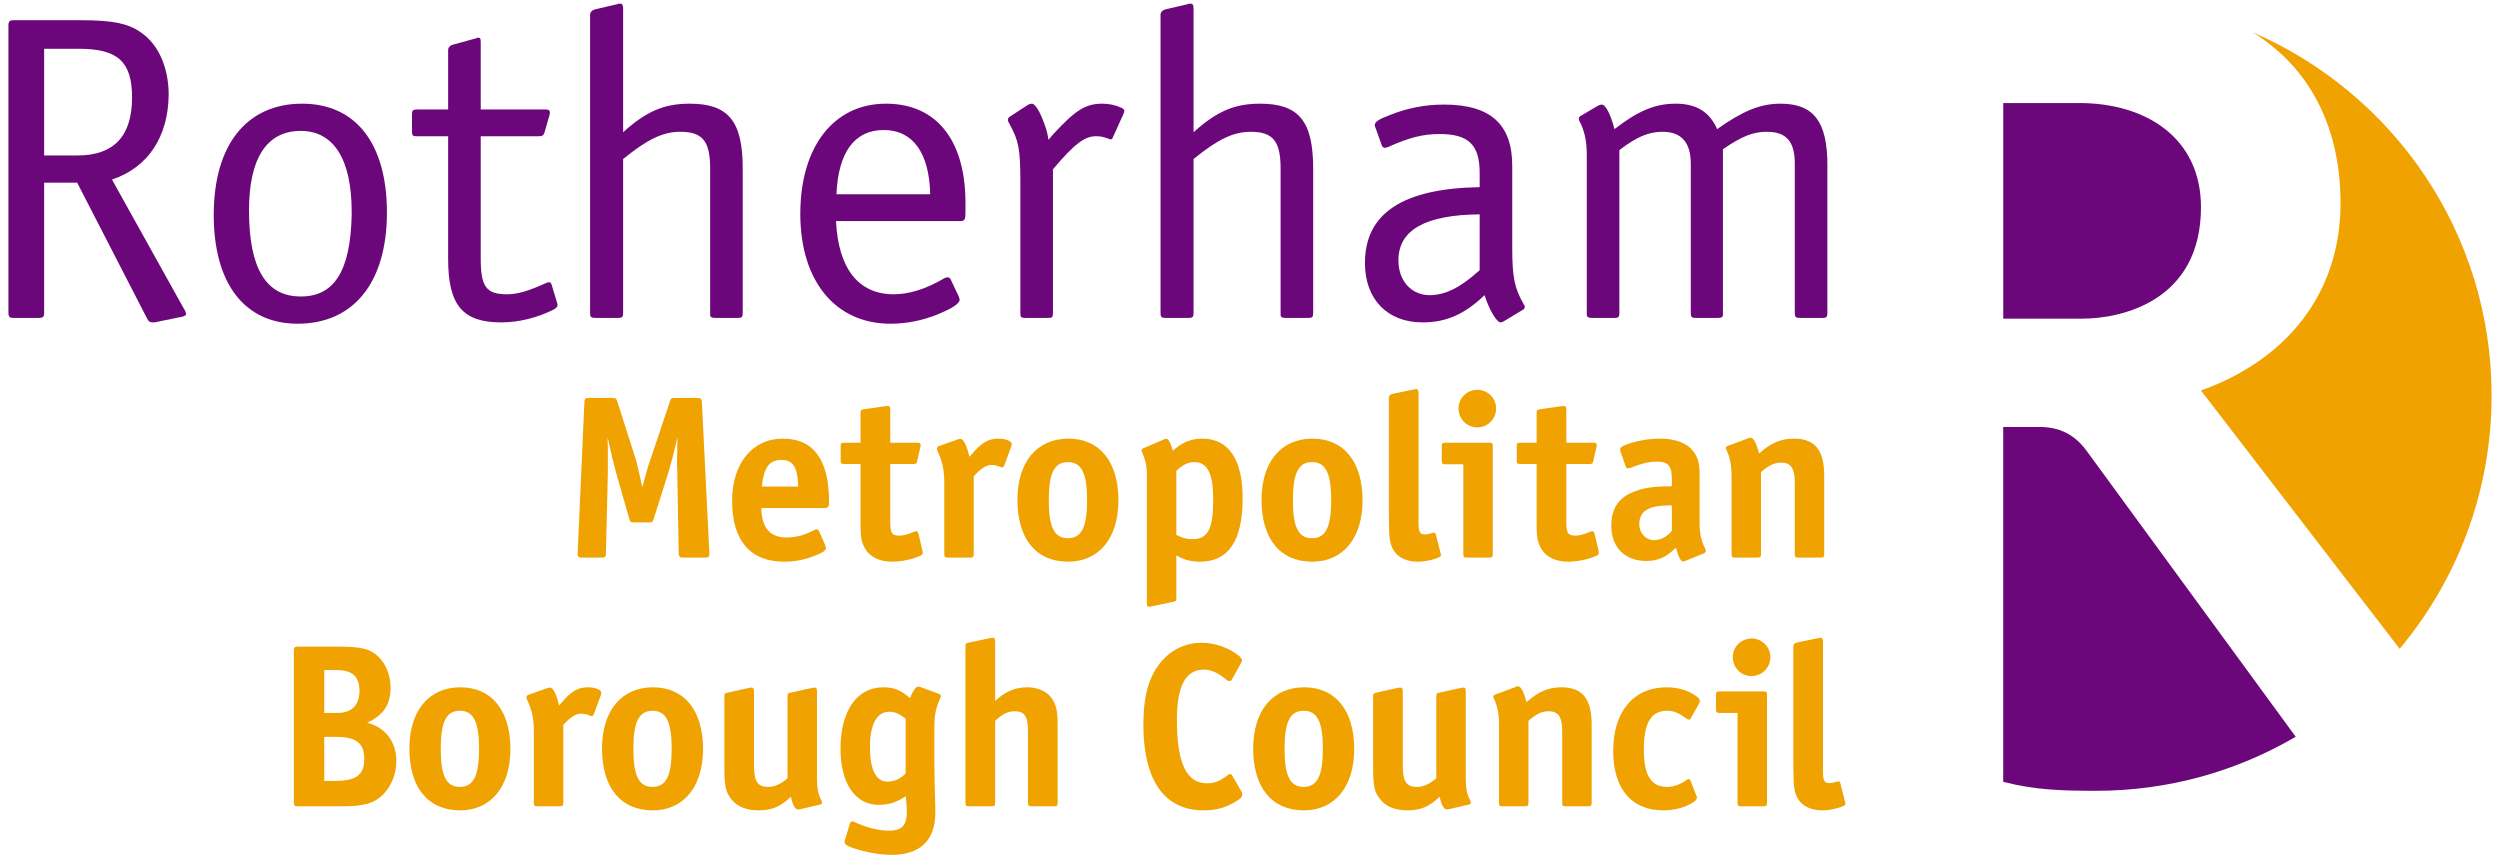 <?xml version="1.0" standalone="no"?><!-- Generator: Gravit.io --><svg xmlns="http://www.w3.org/2000/svg" xmlns:xlink="http://www.w3.org/1999/xlink" style="isolation:isolate" viewBox="0 0 594 204" width="594" height="204"><g id="null"><path d=" M 556.115 48.238 C 556.115 70.018 542.997 85.61 522.95 92.788 L 570.161 154.158 C 583.788 137.854 592.001 116.867 592.001 93.958 C 592.001 55.29 568.629 22.093 535.246 7.685 C 549.743 16.655 556.115 31.507 556.115 48.238 Z " fill="rgb(240,162,0)"/><path d=" M 484.589 101.45 L 475.962 101.45 L 475.962 185.76 C 483.506 187.713 489.904 187.896 498.06 187.896 C 515.352 187.896 531.545 183.201 545.46 175.05 L 495.973 107.389 C 493.004 103.182 489.29 101.45 484.589 101.45 Z " fill="rgb(107,7,123)"/><path d=" M 493.993 24.481 L 475.969 24.481 L 475.969 75.711 L 494.736 75.711 C 504.14 75.711 522.95 71.504 522.95 49.23 C 522.95 32.894 510.08 24.481 493.993 24.481 Z " fill="rgb(107,7,123)"/><path d=" M 10.486 36.935 L 18.441 36.935 C 27.031 36.935 31.38 32.375 31.38 23.149 C 31.38 14.664 27.985 11.588 18.759 11.588 L 10.486 11.588 L 10.486 36.935 Z  M 26.607 42.662 L 43.789 73.523 C 43.894 73.63 43.894 73.735 44.001 73.842 C 44.106 74.161 44.106 74.373 44.213 74.478 L 44.213 74.584 C 44.213 74.902 43.789 75.22 42.939 75.325 L 36.682 76.599 L 36.258 76.599 C 35.622 76.599 35.304 76.387 34.985 75.751 L 18.334 43.403 L 10.486 43.403 L 10.486 74.161 C 10.486 75.325 10.274 75.537 9.108 75.537 L 3.38 75.537 C 2.213 75.537 2.001 75.325 2.001 74.161 L 2.001 6.286 C 2.001 5.013 2.213 4.801 3.38 4.801 L 19.29 4.801 C 27.137 4.801 30.954 5.648 34.137 8.195 C 37.849 11.059 40.077 16.36 40.077 22.512 C 39.97 32.48 35.197 39.799 26.607 42.662 Z " fill="rgb(107,7,123)"/><path d=" M 83.555 51.253 L 83.555 50.298 C 83.555 37.889 79.312 31.102 71.465 31.102 C 63.404 31.102 59.163 37.572 59.163 49.979 C 59.163 63.766 63.192 70.447 71.465 70.447 C 79.419 70.447 83.236 64.402 83.555 51.253 Z  M 91.933 50.51 C 91.933 67.161 83.979 76.916 70.722 76.916 C 58.102 76.916 50.783 67.371 50.783 51.041 C 50.783 34.389 58.632 24.633 71.784 24.633 C 84.509 24.633 91.933 34.072 91.933 50.51 Z " fill="rgb(107,7,123)"/><path d=" M 106.478 26.011 L 106.478 11.907 C 106.478 11.269 106.902 10.847 107.538 10.634 L 112.947 9.148 L 113.265 9.043 C 113.372 9.043 113.372 8.938 113.477 8.938 C 114.113 8.938 114.22 9.148 114.22 10.103 L 114.22 26.011 L 129.705 26.011 C 130.34 26.011 130.658 26.223 130.658 26.754 C 130.658 26.859 130.658 26.966 130.552 27.39 L 129.386 31.42 C 129.174 32.163 128.855 32.375 128.007 32.375 L 114.22 32.375 L 114.22 61.433 C 114.22 68.116 115.493 69.918 120.477 69.918 C 123.022 69.918 125.462 69.175 129.705 67.266 C 129.917 67.161 130.234 67.054 130.447 67.054 C 130.764 67.054 130.976 67.266 131.083 67.69 L 132.355 71.933 L 132.462 72.251 L 132.462 72.463 C 132.462 72.887 132.25 73.099 131.612 73.523 C 127.583 75.537 123.234 76.599 119.098 76.599 C 109.871 76.599 106.478 72.463 106.478 61.54 L 106.478 32.375 L 99.159 32.375 C 98.1 32.375 97.888 32.268 97.888 31.208 L 97.888 27.178 C 97.888 26.223 98.1 26.011 99.159 26.011 L 106.478 26.011 Z " fill="rgb(107,7,123)"/><path d=" M 148.053 31.42 C 153.567 26.435 157.81 24.633 163.855 24.633 C 173.082 24.633 176.475 28.768 176.475 40.117 L 176.475 74.373 C 176.475 75.325 176.263 75.537 175.309 75.537 L 169.9 75.537 C 169.052 75.537 168.733 75.325 168.733 74.796 L 168.733 74.373 L 168.733 40.011 C 168.733 33.542 166.93 31.314 161.628 31.314 C 157.493 31.314 153.779 33.118 148.053 37.784 L 148.053 74.373 C 148.053 75.325 147.841 75.537 146.886 75.537 L 141.477 75.537 C 140.416 75.537 140.204 75.325 140.204 74.373 L 140.204 3.529 C 140.204 2.891 140.629 2.467 141.265 2.255 L 146.674 0.982 L 146.993 0.877 L 147.417 0.877 C 147.841 0.877 148.053 1.196 148.053 2.044 L 148.053 31.42 Z " fill="rgb(107,7,123)"/><path d=" M 198.744 46.162 L 221.016 46.162 C 220.803 36.299 216.879 30.89 209.986 30.89 C 203.092 30.89 199.168 36.087 198.744 46.162 Z  M 198.637 52.524 C 199.168 63.766 203.941 69.918 212.319 69.918 C 215.924 69.918 219.848 68.752 224.197 66.205 C 224.516 65.994 224.94 65.888 225.152 65.888 C 225.471 65.888 225.788 66.1 225.893 66.417 L 227.804 70.447 C 227.909 70.871 228.014 70.978 228.014 71.19 C 228.014 72.144 226.318 73.206 222.819 74.69 C 219.107 76.175 215.394 76.916 211.577 76.916 C 198.53 76.916 190.152 66.842 190.152 50.829 C 190.152 34.813 198.108 24.633 210.517 24.633 C 222.288 24.633 229.182 33.011 229.394 47.539 L 229.394 50.617 C 229.394 52.1 229.182 52.524 228.226 52.524 L 198.637 52.524 Z " fill="rgb(107,7,123)"/><path d=" M 249.12 33.223 L 250.286 31.844 C 255.589 26.118 257.923 24.633 261.952 24.633 C 263.438 24.633 265.028 24.952 266.407 25.587 C 266.832 25.799 267.149 26.011 267.149 26.33 C 267.149 26.435 267.044 26.754 266.937 27.071 L 264.392 32.692 C 264.285 33.011 264.073 33.118 263.862 33.118 C 263.756 33.118 263.65 33.118 263.544 33.011 C 261.74 32.375 261.316 32.375 260.362 32.375 C 257.71 32.375 255.271 34.178 250.181 40.222 L 250.181 74.373 C 250.181 75.432 249.969 75.537 249.015 75.537 L 243.605 75.537 C 242.546 75.537 242.439 75.325 242.439 74.373 L 242.439 43.403 C 242.439 35.239 242.015 33.435 239.894 29.511 C 239.575 28.982 239.47 28.768 239.47 28.45 C 239.47 28.133 239.682 27.815 240.106 27.604 L 244.348 24.845 C 244.56 24.74 244.984 24.633 245.196 24.633 C 245.832 24.633 246.893 26.118 247.848 28.663 C 248.484 30.359 248.803 31.102 249.12 33.223 Z " fill="rgb(107,7,123)"/><path d=" M 283.59 31.42 C 289.104 26.435 293.347 24.633 299.392 24.633 C 308.618 24.633 312.012 28.768 312.012 40.117 L 312.012 74.373 C 312.012 75.325 311.8 75.537 310.846 75.537 L 305.437 75.537 C 304.589 75.537 304.27 75.325 304.27 74.796 L 304.27 74.373 L 304.27 40.011 C 304.27 33.542 302.468 31.314 297.165 31.314 C 293.028 31.314 289.316 33.118 283.59 37.784 L 283.59 74.373 C 283.59 75.325 283.377 75.537 282.424 75.537 L 277.015 75.537 C 275.955 75.537 275.741 75.325 275.741 74.373 L 275.741 3.529 C 275.741 2.891 276.167 2.467 276.803 2.255 L 282.212 0.982 L 282.529 0.877 L 282.953 0.877 C 283.377 0.877 283.59 1.196 283.59 2.044 L 283.59 31.42 Z " fill="rgb(107,7,123)"/><path d=" M 351.568 50.934 C 338.629 51.041 332.265 54.646 332.265 61.857 C 332.265 66.735 335.341 70.13 339.69 70.13 C 343.402 70.13 347.007 68.326 351.568 64.19 L 351.568 50.934 Z  M 351.568 44.465 L 351.568 41.07 C 351.568 34.389 348.916 31.844 342.024 31.844 C 338.098 31.844 334.81 32.692 329.825 34.92 C 329.508 35.025 329.191 35.132 329.084 35.132 C 328.765 35.132 328.447 34.92 328.341 34.601 L 326.856 30.466 C 326.644 30.042 326.644 29.935 326.644 29.723 C 326.644 28.982 327.492 28.345 330.356 27.285 C 334.386 25.694 338.522 24.845 343.083 24.845 C 354.113 24.845 359.309 29.511 359.309 39.375 L 359.309 58.781 C 359.309 65.994 359.841 68.433 362.068 72.356 C 362.28 72.568 362.28 72.78 362.28 72.887 C 362.28 73.099 362.173 73.418 361.961 73.523 L 357.401 76.28 C 357.081 76.494 356.764 76.599 356.552 76.599 C 355.597 76.599 353.795 73.523 352.733 70.13 C 347.962 74.69 343.614 76.599 337.991 76.599 C 329.613 76.599 324.311 71.085 324.311 62.493 C 324.311 50.722 333.22 44.784 351.568 44.465 Z " fill="rgb(107,7,123)"/><path d=" M 383.597 30.678 C 389.216 26.33 393.247 24.633 398.125 24.633 C 403.005 24.633 406.186 26.542 407.989 30.678 C 414.141 26.33 418.276 24.633 423.049 24.633 C 430.899 24.633 434.185 28.875 434.185 39.161 L 434.185 74.373 C 434.185 75.325 433.973 75.537 433.018 75.537 L 427.716 75.537 C 426.656 75.537 426.442 75.325 426.442 74.373 L 426.442 38.844 C 426.442 33.648 424.428 31.314 419.868 31.314 C 416.581 31.314 414.034 32.268 409.369 35.451 L 409.369 74.796 C 409.369 75.325 409.05 75.537 408.201 75.537 L 402.899 75.537 C 401.944 75.537 401.732 75.325 401.732 74.373 L 401.732 38.949 C 401.732 33.86 399.504 31.314 395.049 31.314 C 391.763 31.314 388.899 32.48 384.764 35.663 L 384.764 74.373 C 384.764 75.325 384.55 75.537 383.597 75.537 L 378.293 75.537 C 377.445 75.537 377.021 75.325 377.021 74.796 L 377.021 74.373 L 377.021 37.253 C 377.021 33.966 376.703 32.056 375.748 29.723 L 375.219 28.663 C 375.219 28.45 375.112 28.345 375.112 28.133 C 375.112 27.921 375.324 27.604 375.643 27.497 L 379.779 25.057 C 379.99 24.952 380.414 24.845 380.628 24.845 C 381.476 24.845 382.748 27.285 383.597 30.678 Z " fill="rgb(107,7,123)"/><path d=" M 79.721 175.077 C 84.67 175.077 86.547 176.557 86.547 180.368 C 86.547 184.121 84.614 185.543 79.608 185.543 L 77.047 185.543 L 77.047 175.077 L 79.721 175.077 Z  M 79.95 159.209 C 83.703 159.209 85.411 160.744 85.411 164.157 C 85.411 167.513 83.59 169.391 80.177 169.391 L 79.381 169.391 L 77.047 169.391 L 77.047 159.209 L 79.95 159.209 Z  M 92.804 163.361 C 92.804 160.517 91.723 157.787 89.903 156.024 C 87.912 154.147 85.978 153.634 79.95 153.634 L 70.962 153.634 C 69.939 153.634 69.824 153.806 69.824 154.773 L 69.824 190.435 C 69.824 191.46 69.939 191.573 70.962 191.573 L 80.404 191.573 C 84.329 191.573 85.352 191.46 87.343 190.947 C 91.269 189.922 94.169 185.601 94.169 180.823 C 94.169 176.272 91.611 172.859 87.23 171.722 C 91.155 169.902 92.804 167.4 92.804 163.361 Z " fill-rule="evenodd" fill="rgb(240,162,0)"/><path d=" M 104.722 177.979 C 104.722 171.494 106.032 168.879 109.273 168.879 C 112.516 168.879 113.824 171.552 113.824 177.921 C 113.824 184.291 112.516 186.965 109.273 186.965 C 106.032 186.965 104.722 184.35 104.722 177.979 Z  M 109.387 163.304 C 101.878 163.304 97.272 168.879 97.272 177.866 C 97.272 187.135 101.708 192.539 109.33 192.539 C 116.668 192.539 121.275 186.908 121.275 177.979 C 121.275 168.822 116.839 163.304 109.387 163.304 Z " fill-rule="evenodd" fill="rgb(240,162,0)"/><path d=" M 130.716 163.361 C 130.546 163.361 130.375 163.418 130.09 163.475 L 125.597 165.067 C 125.255 165.182 125.085 165.409 125.085 165.693 C 125.085 165.806 125.142 165.978 125.198 166.148 L 125.541 166.944 C 126.45 169.049 126.849 170.983 126.849 173.827 L 126.849 190.607 C 126.849 191.46 126.962 191.573 127.759 191.573 L 132.877 191.573 C 133.73 191.573 133.845 191.46 133.845 190.607 L 133.845 172.235 C 135.551 170.357 136.859 169.561 138.054 169.561 C 138.68 169.561 139.59 169.731 140.272 170.072 C 140.443 170.13 140.556 170.13 140.613 170.13 C 140.841 170.13 140.955 170.017 141.125 169.618 L 142.774 165.125 C 142.831 164.953 142.889 164.67 142.889 164.556 C 142.889 163.93 141.409 163.304 139.76 163.304 C 137.315 163.304 135.721 164.214 133.39 167.001 L 132.82 167.627 C 132.253 165.01 131.399 163.361 130.716 163.361 Z " fill-rule="evenodd" fill="rgb(240,162,0)"/><path d=" M 150.491 177.979 C 150.491 171.494 151.8 168.879 155.041 168.879 C 158.284 168.879 159.592 171.552 159.592 177.921 C 159.592 184.291 158.284 186.965 155.041 186.965 C 151.8 186.965 150.491 184.35 150.491 177.979 Z  M 155.156 163.304 C 147.647 163.304 143.039 168.879 143.039 177.866 C 143.039 187.135 147.477 192.539 155.099 192.539 C 162.436 192.539 167.044 186.908 167.044 177.979 C 167.044 168.822 162.606 163.304 155.156 163.304 Z " fill-rule="evenodd" fill="rgb(240,162,0)"/><path d=" M 182.514 186.965 C 180.012 186.965 179.159 185.658 179.159 181.96 L 179.159 181.449 L 179.159 164.271 C 179.159 163.645 178.987 163.361 178.533 163.361 C 178.418 163.361 178.248 163.418 178.077 163.418 L 172.959 164.556 C 172.218 164.726 172.104 164.783 172.104 165.579 L 172.104 181.733 C 172.104 186.965 172.39 188.273 173.982 190.151 C 175.29 191.686 177.452 192.539 180.239 192.539 C 183.425 192.539 185.414 191.686 187.918 189.297 C 188.315 191.233 188.941 192.312 189.566 192.312 L 189.909 192.312 C 190.022 192.256 190.079 192.256 190.192 192.256 L 194.8 191.174 C 195.198 191.117 195.311 191.004 195.311 190.72 C 195.311 190.607 195.256 190.435 195.198 190.208 C 194.345 188.616 194.118 187.364 194.118 184.633 L 194.118 164.271 C 194.118 163.645 194.004 163.361 193.605 163.361 C 193.549 163.361 193.435 163.361 193.322 163.418 L 193.093 163.418 L 187.918 164.556 C 187.178 164.726 187.121 164.783 187.121 165.579 L 187.121 184.917 C 185.471 186.339 184.049 186.965 182.514 186.965 Z " fill-rule="evenodd" fill="rgb(240,162,0)"/><path d=" M 215.178 183.781 C 213.983 185.032 212.505 185.713 210.856 185.713 C 208.125 185.713 206.703 182.871 206.703 177.524 C 206.703 172.063 208.352 169.106 211.31 169.106 C 212.618 169.106 213.643 169.561 215.178 170.756 L 215.178 183.781 Z  M 215.462 192.766 C 215.462 196.123 214.324 197.374 211.253 197.374 C 208.808 197.374 205.85 196.635 203.062 195.326 C 202.835 195.213 202.664 195.156 202.551 195.156 C 202.266 195.156 202.039 195.326 201.925 195.725 L 200.787 199.536 C 200.73 199.706 200.673 199.934 200.673 200.105 C 200.673 200.447 200.959 200.731 201.469 201.014 C 204.2 202.209 208.579 203.119 211.822 203.119 C 218.591 203.119 222.231 199.651 222.231 193.165 C 222.231 192.539 222.231 191.46 222.174 189.811 C 222.061 186.852 222.003 183.781 222.003 180.823 L 222.003 172.575 C 222.003 170.13 222.288 168.48 223.198 166.377 L 223.425 165.806 C 223.483 165.636 223.54 165.522 223.54 165.409 C 223.54 165.125 223.368 164.953 223.027 164.84 L 218.705 163.248 C 218.534 163.191 218.306 163.134 218.136 163.134 C 217.623 163.134 216.886 164.157 216.201 165.863 C 213.983 163.93 212.391 163.304 209.831 163.304 C 203.574 163.304 199.707 168.935 199.707 177.921 C 199.707 186.112 203.177 191.233 208.751 191.233 C 211.139 191.233 213.13 190.607 215.178 189.185 C 215.405 190.777 215.462 191.857 215.462 192.766 Z " fill-rule="evenodd" fill="rgb(240,162,0)"/><path d=" M 236.451 152.498 C 236.451 151.815 236.28 151.53 235.882 151.53 C 235.766 151.53 235.655 151.587 235.369 151.587 L 230.251 152.668 C 229.454 152.838 229.398 152.895 229.398 153.691 L 229.398 190.607 C 229.398 191.46 229.511 191.573 230.364 191.573 L 235.483 191.573 C 236.336 191.573 236.451 191.46 236.451 190.607 L 236.451 171.267 C 238.27 169.561 239.522 168.992 241.17 168.992 C 243.388 168.992 244.243 170.244 244.243 173.6 L 244.243 190.607 C 244.243 191.46 244.356 191.573 245.209 191.573 L 250.33 191.573 C 251.183 191.573 251.296 191.46 251.296 190.607 L 251.296 172.006 C 251.296 169.162 251.011 167.799 250.158 166.318 C 249.078 164.441 246.802 163.304 244.073 163.304 C 241.17 163.304 238.725 164.386 236.451 166.547 L 236.451 152.498 Z " fill-rule="evenodd" fill="rgb(240,162,0)"/><path d=" M 295.101 156.877 C 295.101 156.593 294.816 156.251 294.418 155.852 C 291.915 153.861 288.674 152.725 285.601 152.725 C 281.848 152.725 278.548 154.203 276.045 157.047 C 273.031 160.517 271.666 165.237 271.666 172.178 C 271.666 185.43 276.671 192.539 285.942 192.539 C 288.958 192.539 291.232 191.913 293.622 190.435 C 294.759 189.811 295.158 189.297 295.158 188.786 C 295.158 188.616 295.101 188.387 295.044 188.217 L 292.825 184.35 C 292.654 184.008 292.484 183.894 292.257 183.894 C 292.144 183.894 291.972 184.008 291.745 184.121 C 289.869 185.601 288.617 186.112 286.796 186.112 C 281.905 186.112 279.63 181.334 279.63 170.983 C 279.63 163.019 281.733 159.095 286 159.095 C 287.479 159.095 288.958 159.664 290.493 160.801 C 291.062 161.256 291.403 161.542 291.631 161.654 C 291.801 161.769 291.972 161.826 292.144 161.826 C 292.371 161.826 292.484 161.769 292.713 161.427 L 294.986 157.333 C 295.044 157.161 295.101 156.991 295.101 156.877 Z " fill-rule="evenodd" fill="rgb(240,162,0)"/><path d=" M 305.21 177.979 C 305.21 171.494 306.518 168.879 309.759 168.879 C 313.002 168.879 314.311 171.552 314.311 177.921 C 314.311 184.291 313.002 186.965 309.759 186.965 C 306.518 186.965 305.21 184.35 305.21 177.979 Z  M 309.873 163.304 C 302.366 163.304 297.758 168.879 297.758 177.866 C 297.758 187.135 302.196 192.539 309.816 192.539 C 317.154 192.539 321.761 186.908 321.761 177.979 C 321.761 168.822 317.325 163.304 309.873 163.304 Z " fill-rule="evenodd" fill="rgb(240,162,0)"/><path d=" M 336.658 186.965 C 334.156 186.965 333.302 185.658 333.302 181.96 L 333.302 181.449 L 333.302 164.271 C 333.302 163.645 333.131 163.361 332.676 163.361 C 332.562 163.361 332.392 163.418 332.222 163.418 L 327.103 164.556 C 326.362 164.726 326.249 164.783 326.249 165.579 L 326.249 181.733 C 326.249 186.965 326.534 188.273 328.126 190.151 C 329.435 191.686 331.596 192.539 334.383 192.539 C 337.569 192.539 339.559 191.686 342.062 189.297 C 342.461 191.233 343.085 192.312 343.711 192.312 L 344.053 192.312 C 344.166 192.256 344.223 192.256 344.337 192.256 L 348.943 191.174 C 349.342 191.117 349.457 191.004 349.457 190.72 C 349.457 190.607 349.399 190.435 349.342 190.208 C 348.489 188.616 348.262 187.364 348.262 184.633 L 348.262 164.271 C 348.262 163.645 348.147 163.361 347.75 163.361 C 347.693 163.361 347.579 163.361 347.466 163.418 L 347.239 163.418 L 342.062 164.556 C 341.323 164.726 341.266 164.783 341.266 165.579 L 341.266 184.917 C 339.617 186.339 338.195 186.965 336.658 186.965 Z " fill-rule="evenodd" fill="rgb(240,162,0)"/><path d=" M 360.716 163.076 L 360.43 163.076 C 360.317 163.134 360.26 163.134 360.205 163.191 L 355.313 165.01 C 354.971 165.125 354.799 165.295 354.799 165.522 C 354.799 165.636 354.856 165.806 354.971 166.035 C 355.767 167.684 356.166 169.675 356.166 172.063 L 356.166 190.607 C 356.166 191.46 356.278 191.573 357.076 191.573 L 362.194 191.573 C 363.049 191.573 363.161 191.46 363.161 190.607 L 363.161 171.267 C 365.038 169.618 366.347 168.992 367.997 168.992 C 370.215 168.992 371.182 170.357 371.182 173.6 L 371.182 190.607 C 371.182 191.46 371.239 191.573 372.091 191.573 L 377.212 191.573 C 378.065 191.573 378.178 191.46 378.178 190.607 L 378.178 172.063 C 378.178 166.035 375.96 163.304 371.012 163.304 C 367.882 163.304 365.494 164.327 362.707 166.831 C 362.083 164.441 361.398 163.076 360.716 163.076 Z " fill-rule="evenodd" fill="rgb(240,162,0)"/><path d=" M 401.213 185.089 C 401.098 185.089 400.871 185.203 400.642 185.373 C 399.107 186.454 397.628 186.965 396.151 186.965 C 392.282 186.965 390.575 184.236 390.575 178.093 C 390.575 171.779 392.282 168.879 396.093 168.879 C 397.686 168.879 398.766 169.333 400.756 170.756 C 400.984 170.926 401.156 170.983 401.325 170.983 C 401.497 170.983 401.665 170.868 401.782 170.584 L 403.715 167.115 C 403.828 166.944 403.885 166.659 403.885 166.489 C 403.885 166.205 403.658 165.921 403.259 165.579 C 401.497 164.157 398.821 163.304 396.036 163.304 C 388.128 163.304 383.295 169.049 383.295 178.433 C 383.295 187.364 387.616 192.539 395.183 192.539 C 397.344 192.539 399.447 192.085 401.098 191.289 C 402.463 190.663 403.202 190.038 403.202 189.468 C 403.202 189.355 403.146 189.185 402.975 188.843 L 401.665 185.486 C 401.553 185.203 401.44 185.089 401.213 185.089 Z " fill-rule="evenodd" fill="rgb(240,162,0)"/><path d=" M 416.197 151.702 C 413.695 151.702 411.706 153.691 411.706 156.138 C 411.706 158.64 413.695 160.631 416.142 160.631 C 418.645 160.631 420.636 158.64 420.636 156.138 C 420.636 153.691 418.645 151.702 416.197 151.702 Z  M 412.844 190.607 C 412.844 191.46 412.957 191.573 413.81 191.573 L 418.929 191.573 C 419.725 191.573 419.838 191.46 419.838 190.607 L 419.838 165.237 C 419.838 164.386 419.725 164.271 418.929 164.271 L 408.633 164.271 C 407.837 164.271 407.722 164.386 407.722 165.237 L 407.722 168.423 C 407.722 169.276 407.837 169.391 408.633 169.391 L 412.844 169.391 L 412.844 190.607 Z " fill-rule="evenodd" fill="rgb(240,162,0)"/><path d=" M 426.945 152.668 C 426.377 152.782 426.092 153.124 426.092 153.691 L 426.092 181.79 L 426.149 184.121 C 426.149 187.648 426.548 189.185 427.799 190.607 C 428.879 191.8 430.755 192.539 432.918 192.539 C 434.682 192.539 436.56 192.14 437.98 191.516 C 438.264 191.403 438.492 191.174 438.492 191.004 C 438.492 190.947 438.436 190.89 438.436 190.777 L 438.377 190.491 L 437.241 185.999 C 437.185 185.772 437.012 185.658 436.842 185.658 C 436.728 185.658 436.615 185.658 436.443 185.713 C 435.762 185.942 435.193 186.055 434.624 186.055 C 433.43 186.055 433.145 185.43 433.145 183.212 L 433.145 181.334 L 433.145 152.498 C 433.145 151.815 432.975 151.53 432.576 151.53 C 432.519 151.53 432.404 151.53 432.292 151.587 L 431.893 151.643 L 426.945 152.668 Z " fill-rule="evenodd" fill="rgb(240,162,0)"/><path d=" M 151.132 109.397 L 146.696 95.461 C 146.411 94.665 146.297 94.552 145.444 94.552 L 139.984 94.552 C 139.017 94.552 138.904 94.722 138.847 95.688 L 137.253 131.352 L 137.253 131.693 C 137.253 132.319 137.482 132.489 138.335 132.489 L 142.828 132.489 C 143.795 132.489 143.966 132.375 143.966 131.352 L 144.421 112.583 L 144.421 110.819 L 144.421 108.374 L 144.421 106.268 L 144.363 103.88 C 145.159 107.576 146.014 111.046 146.411 112.411 L 149.483 123.161 C 149.767 124.071 149.824 124.129 150.735 124.129 L 154.091 124.129 C 154.999 124.129 155.058 124.071 155.341 123.218 L 158.926 111.899 C 159.494 109.966 160.063 107.805 160.972 103.88 L 160.916 106.098 L 160.916 107.918 C 160.859 108.715 160.859 109.397 160.859 109.91 C 160.859 110.592 160.859 111.216 160.916 111.842 L 161.256 131.352 C 161.314 132.319 161.428 132.489 162.451 132.489 L 167.456 132.489 C 168.254 132.489 168.538 132.319 168.538 131.693 L 168.538 131.295 L 166.775 95.688 C 166.717 94.722 166.547 94.552 165.637 94.552 L 160.405 94.552 C 159.494 94.552 159.437 94.609 159.153 95.461 L 154.488 109.34 C 153.976 110.762 153.579 112.184 153.067 114.117 L 152.611 115.768 C 151.985 112.865 151.416 110.42 151.132 109.397 Z " fill-rule="evenodd" fill="rgb(240,162,0)"/><path d=" M 185.664 109.284 C 188.452 109.284 189.531 110.989 189.645 115.597 L 181 115.597 C 181.512 111.046 182.764 109.284 185.664 109.284 Z  M 195.732 120.716 C 196.755 120.716 196.983 120.431 196.983 119.294 C 196.983 109.284 193.343 104.22 186.005 104.22 C 178.725 104.22 173.947 110.136 173.947 119.065 C 173.947 128.395 178.269 133.457 186.29 133.457 C 188.735 133.457 190.897 133.058 193.173 132.205 C 195.448 131.352 196.244 130.84 196.244 130.157 C 196.244 129.987 196.187 129.874 196.074 129.531 L 194.652 126.289 C 194.537 125.948 194.31 125.778 194.026 125.778 C 193.854 125.778 193.627 125.835 193.343 126.007 C 191.182 127.143 189.076 127.712 186.973 127.712 C 182.934 127.712 181 125.437 180.886 120.716 L 195.732 120.716 Z " fill-rule="evenodd" fill="rgb(240,162,0)"/><path d=" M 200.712 105.188 C 199.857 105.188 199.744 105.245 199.744 106.098 L 199.744 109.34 C 199.744 110.136 199.857 110.25 200.712 110.25 L 204.465 110.25 L 204.465 124.755 C 204.465 127.427 204.635 128.452 205.261 129.817 C 206.343 132.148 208.731 133.457 211.974 133.457 C 214.077 133.457 216.523 132.944 218.458 132.148 C 219.027 131.92 219.254 131.693 219.254 131.239 C 219.254 131.124 219.254 131.067 219.197 130.953 L 219.14 130.67 L 218.231 126.803 C 218.116 126.404 217.945 126.234 217.662 126.234 C 217.548 126.234 217.376 126.234 217.206 126.347 C 215.158 127.143 214.647 127.257 213.566 127.257 C 211.859 127.257 211.518 126.631 211.518 123.73 L 211.518 110.25 L 216.979 110.25 C 217.605 110.25 217.832 110.136 217.945 109.454 L 218.685 106.211 C 218.685 106.098 218.741 106.041 218.741 105.984 L 218.741 105.757 C 218.741 105.302 218.571 105.188 217.832 105.188 L 211.518 105.188 L 211.518 97.396 C 211.518 96.713 211.348 96.428 210.949 96.428 C 210.892 96.428 210.836 96.486 210.665 96.486 L 210.493 96.486 L 205.375 97.224 C 204.579 97.339 204.465 97.452 204.465 98.192 L 204.465 105.188 L 200.712 105.188 Z " fill-rule="evenodd" fill="rgb(240,162,0)"/><path d=" M 228.229 104.277 C 228.059 104.277 227.889 104.335 227.604 104.392 L 223.111 105.984 C 222.769 106.098 222.598 106.326 222.598 106.61 C 222.598 106.724 222.655 106.894 222.712 107.064 L 223.054 107.86 C 223.964 109.966 224.362 111.899 224.362 114.743 L 224.362 131.522 C 224.362 132.375 224.476 132.489 225.272 132.489 L 230.391 132.489 C 231.245 132.489 231.357 132.375 231.357 131.522 L 231.357 113.151 C 233.064 111.273 234.373 110.477 235.566 110.477 C 236.192 110.477 237.103 110.647 237.786 110.989 C 237.956 111.046 238.07 111.046 238.126 111.046 C 238.355 111.046 238.468 110.933 238.639 110.535 L 240.288 106.041 C 240.344 105.871 240.401 105.585 240.401 105.472 C 240.401 104.846 238.924 104.22 237.273 104.22 C 234.828 104.22 233.235 105.131 230.903 107.918 L 230.334 108.544 C 229.765 105.927 228.912 104.277 228.229 104.277 Z " fill-rule="evenodd" fill="rgb(240,162,0)"/><path d=" M 249.19 118.895 C 249.19 112.411 250.498 109.796 253.741 109.796 C 256.982 109.796 258.291 112.468 258.291 118.838 C 258.291 125.209 256.982 127.882 253.741 127.882 C 250.498 127.882 249.19 125.266 249.19 118.895 Z  M 253.855 104.22 C 246.346 104.22 241.74 109.796 241.74 118.782 C 241.74 128.053 246.176 133.457 253.798 133.457 C 261.134 133.457 265.742 127.826 265.742 118.895 C 265.742 109.738 261.306 104.22 253.855 104.22 Z " fill-rule="evenodd" fill="rgb(240,162,0)"/><path d=" M 283.764 109.796 C 286.891 109.796 288.258 112.525 288.258 118.611 C 288.258 125.721 287.007 128.109 283.308 128.109 C 281.886 128.109 280.92 127.826 279.498 127.086 L 279.498 111.842 C 281.147 110.363 282.285 109.796 283.764 109.796 Z  M 277.108 104.22 C 276.994 104.22 276.881 104.277 276.597 104.392 L 271.819 106.438 C 271.363 106.61 271.25 106.724 271.25 107.007 C 271.25 107.122 271.307 107.236 271.363 107.406 C 272.216 109.511 272.502 110.706 272.502 112.865 L 272.502 143.24 C 272.502 143.921 272.615 144.15 273.012 144.15 C 273.071 144.15 273.355 144.15 273.526 144.093 L 278.702 143.011 C 279.441 142.841 279.498 142.785 279.498 141.988 L 279.498 131.978 C 281.489 133.058 282.911 133.457 285.129 133.457 C 291.898 133.457 295.254 128.452 295.254 118.326 C 295.254 109.17 291.898 104.22 285.698 104.22 C 282.968 104.22 280.92 105.075 278.645 107.122 C 278.246 105.415 277.62 104.22 277.108 104.22 Z " fill-rule="evenodd" fill="rgb(240,162,0)"/><path d=" M 307.193 118.895 C 307.193 112.411 308.501 109.796 311.742 109.796 C 314.985 109.796 316.293 112.468 316.293 118.838 C 316.293 125.209 314.985 127.882 311.742 127.882 C 308.501 127.882 307.193 125.266 307.193 118.895 Z  M 311.857 104.22 C 304.349 104.22 299.741 109.796 299.741 118.782 C 299.741 128.053 304.178 133.457 311.8 133.457 C 319.137 133.457 323.745 127.826 323.745 118.895 C 323.745 109.738 319.307 104.22 311.857 104.22 Z " fill-rule="evenodd" fill="rgb(240,162,0)"/><path d=" M 330.845 93.586 C 330.276 93.699 329.992 94.039 329.992 94.609 L 329.992 122.705 L 330.049 125.039 C 330.049 128.565 330.446 130.1 331.698 131.522 C 332.779 132.717 334.655 133.457 336.816 133.457 C 338.58 133.457 340.458 133.058 341.88 132.434 C 342.164 132.319 342.392 132.092 342.392 131.92 C 342.392 131.865 342.336 131.808 342.336 131.693 L 342.277 131.409 L 341.141 126.914 C 341.084 126.687 340.912 126.574 340.742 126.574 C 340.628 126.574 340.515 126.574 340.345 126.631 C 339.66 126.858 339.093 126.973 338.524 126.973 C 337.329 126.973 337.045 126.347 337.045 124.129 L 337.045 122.251 L 337.045 93.414 C 337.045 92.733 336.875 92.447 336.476 92.447 C 336.419 92.447 336.306 92.447 336.191 92.504 L 335.793 92.561 L 330.845 93.586 Z " fill-rule="evenodd" fill="rgb(240,162,0)"/><path d=" M 351.039 92.617 C 348.537 92.617 346.546 94.609 346.546 97.054 C 346.546 99.557 348.537 101.548 350.982 101.548 C 353.486 101.548 355.477 99.557 355.477 97.054 C 355.477 94.609 353.486 92.617 351.039 92.617 Z  M 347.685 131.522 C 347.685 132.375 347.798 132.489 348.651 132.489 L 353.77 132.489 C 354.567 132.489 354.681 132.375 354.681 131.522 L 354.681 106.154 C 354.681 105.302 354.567 105.188 353.77 105.188 L 343.476 105.188 C 342.679 105.188 342.564 105.302 342.564 106.154 L 342.564 109.34 C 342.564 110.193 342.679 110.307 343.476 110.307 L 347.685 110.307 L 347.685 131.522 Z " fill-rule="evenodd" fill="rgb(240,162,0)"/><path d=" M 361.35 105.188 C 360.495 105.188 360.382 105.245 360.382 106.098 L 360.382 109.34 C 360.382 110.136 360.495 110.25 361.35 110.25 L 365.105 110.25 L 365.105 124.755 C 365.105 127.427 365.275 128.452 365.901 129.817 C 366.981 132.148 369.371 133.457 372.612 133.457 C 374.718 133.457 377.163 132.944 379.096 132.148 C 379.667 131.92 379.892 131.693 379.892 131.239 C 379.892 131.124 379.892 131.067 379.835 130.953 L 379.78 130.67 L 378.869 126.803 C 378.755 126.404 378.584 126.234 378.3 126.234 C 378.186 126.234 378.014 126.234 377.844 126.347 C 375.796 127.143 375.287 127.257 374.204 127.257 C 372.499 127.257 372.158 126.631 372.158 123.73 L 372.158 110.25 L 377.617 110.25 C 378.243 110.25 378.47 110.136 378.584 109.454 L 379.325 106.211 C 379.325 106.098 379.381 106.041 379.381 105.984 L 379.381 105.757 C 379.381 105.302 379.209 105.188 378.47 105.188 L 372.158 105.188 L 372.158 97.396 C 372.158 96.713 371.986 96.428 371.589 96.428 C 371.532 96.428 371.474 96.486 371.304 96.486 L 371.132 96.486 L 366.013 97.224 C 365.217 97.339 365.105 97.452 365.105 98.192 L 365.105 105.188 L 361.35 105.188 Z " fill-rule="evenodd" fill="rgb(240,162,0)"/><path d=" M 397.231 126.177 C 395.922 127.655 394.5 128.338 393.022 128.338 C 391.031 128.338 389.493 126.687 389.493 124.526 C 389.493 121.455 391.713 120.09 396.662 120.09 L 397.231 120.09 L 397.231 126.177 Z  M 396.777 115.541 C 392.226 115.597 390.006 115.995 387.504 117.133 C 384.377 118.555 382.839 121.113 382.839 124.925 C 382.839 130.044 386.081 133.287 391.146 133.287 C 393.988 133.287 395.979 132.375 398.197 130.1 C 398.823 132.375 399.335 133.4 399.904 133.4 C 400.018 133.4 400.302 133.343 400.53 133.23 L 404.853 131.466 C 405.137 131.352 405.309 131.124 405.309 130.897 C 405.309 130.783 405.252 130.556 405.137 130.327 C 404.227 128.452 403.828 126.803 403.828 124.356 L 403.828 113.094 C 403.828 111.445 403.771 110.535 403.488 109.511 C 402.52 106.098 399.335 104.22 394.387 104.22 C 391.656 104.22 388.928 104.732 386.538 105.585 C 385.343 106.041 384.944 106.326 384.944 106.837 C 384.944 106.952 385.002 107.122 385.057 107.406 L 386.254 110.762 C 386.366 111.161 386.538 111.273 386.822 111.273 C 386.935 111.273 387.22 111.216 387.392 111.161 C 389.951 110.136 391.883 109.681 393.534 109.681 C 396.378 109.681 397.231 110.647 397.231 113.833 L 397.231 115.541 L 396.777 115.541 Z " fill-rule="evenodd" fill="rgb(240,162,0)"/><path d=" M 415.971 103.993 L 415.686 103.993 C 415.571 104.05 415.516 104.05 415.459 104.107 L 410.566 105.927 C 410.225 106.041 410.057 106.211 410.057 106.438 C 410.057 106.553 410.113 106.724 410.225 106.952 C 411.021 108.601 411.42 110.592 411.42 112.98 L 411.42 131.522 C 411.42 132.375 411.534 132.489 412.331 132.489 L 417.448 132.489 C 418.303 132.489 418.415 132.375 418.415 131.522 L 418.415 112.184 C 420.292 110.535 421.602 109.91 423.251 109.91 C 425.469 109.91 426.436 111.273 426.436 114.516 L 426.436 131.522 C 426.436 132.375 426.494 132.489 427.347 132.489 L 432.466 132.489 C 433.318 132.489 433.434 132.375 433.434 131.522 L 433.434 112.98 C 433.434 106.952 431.214 104.22 426.267 104.22 C 423.138 104.22 420.748 105.245 417.961 107.748 C 417.335 105.358 416.652 103.993 415.971 103.993 Z " fill-rule="evenodd" fill="rgb(240,162,0)"/></g></svg>